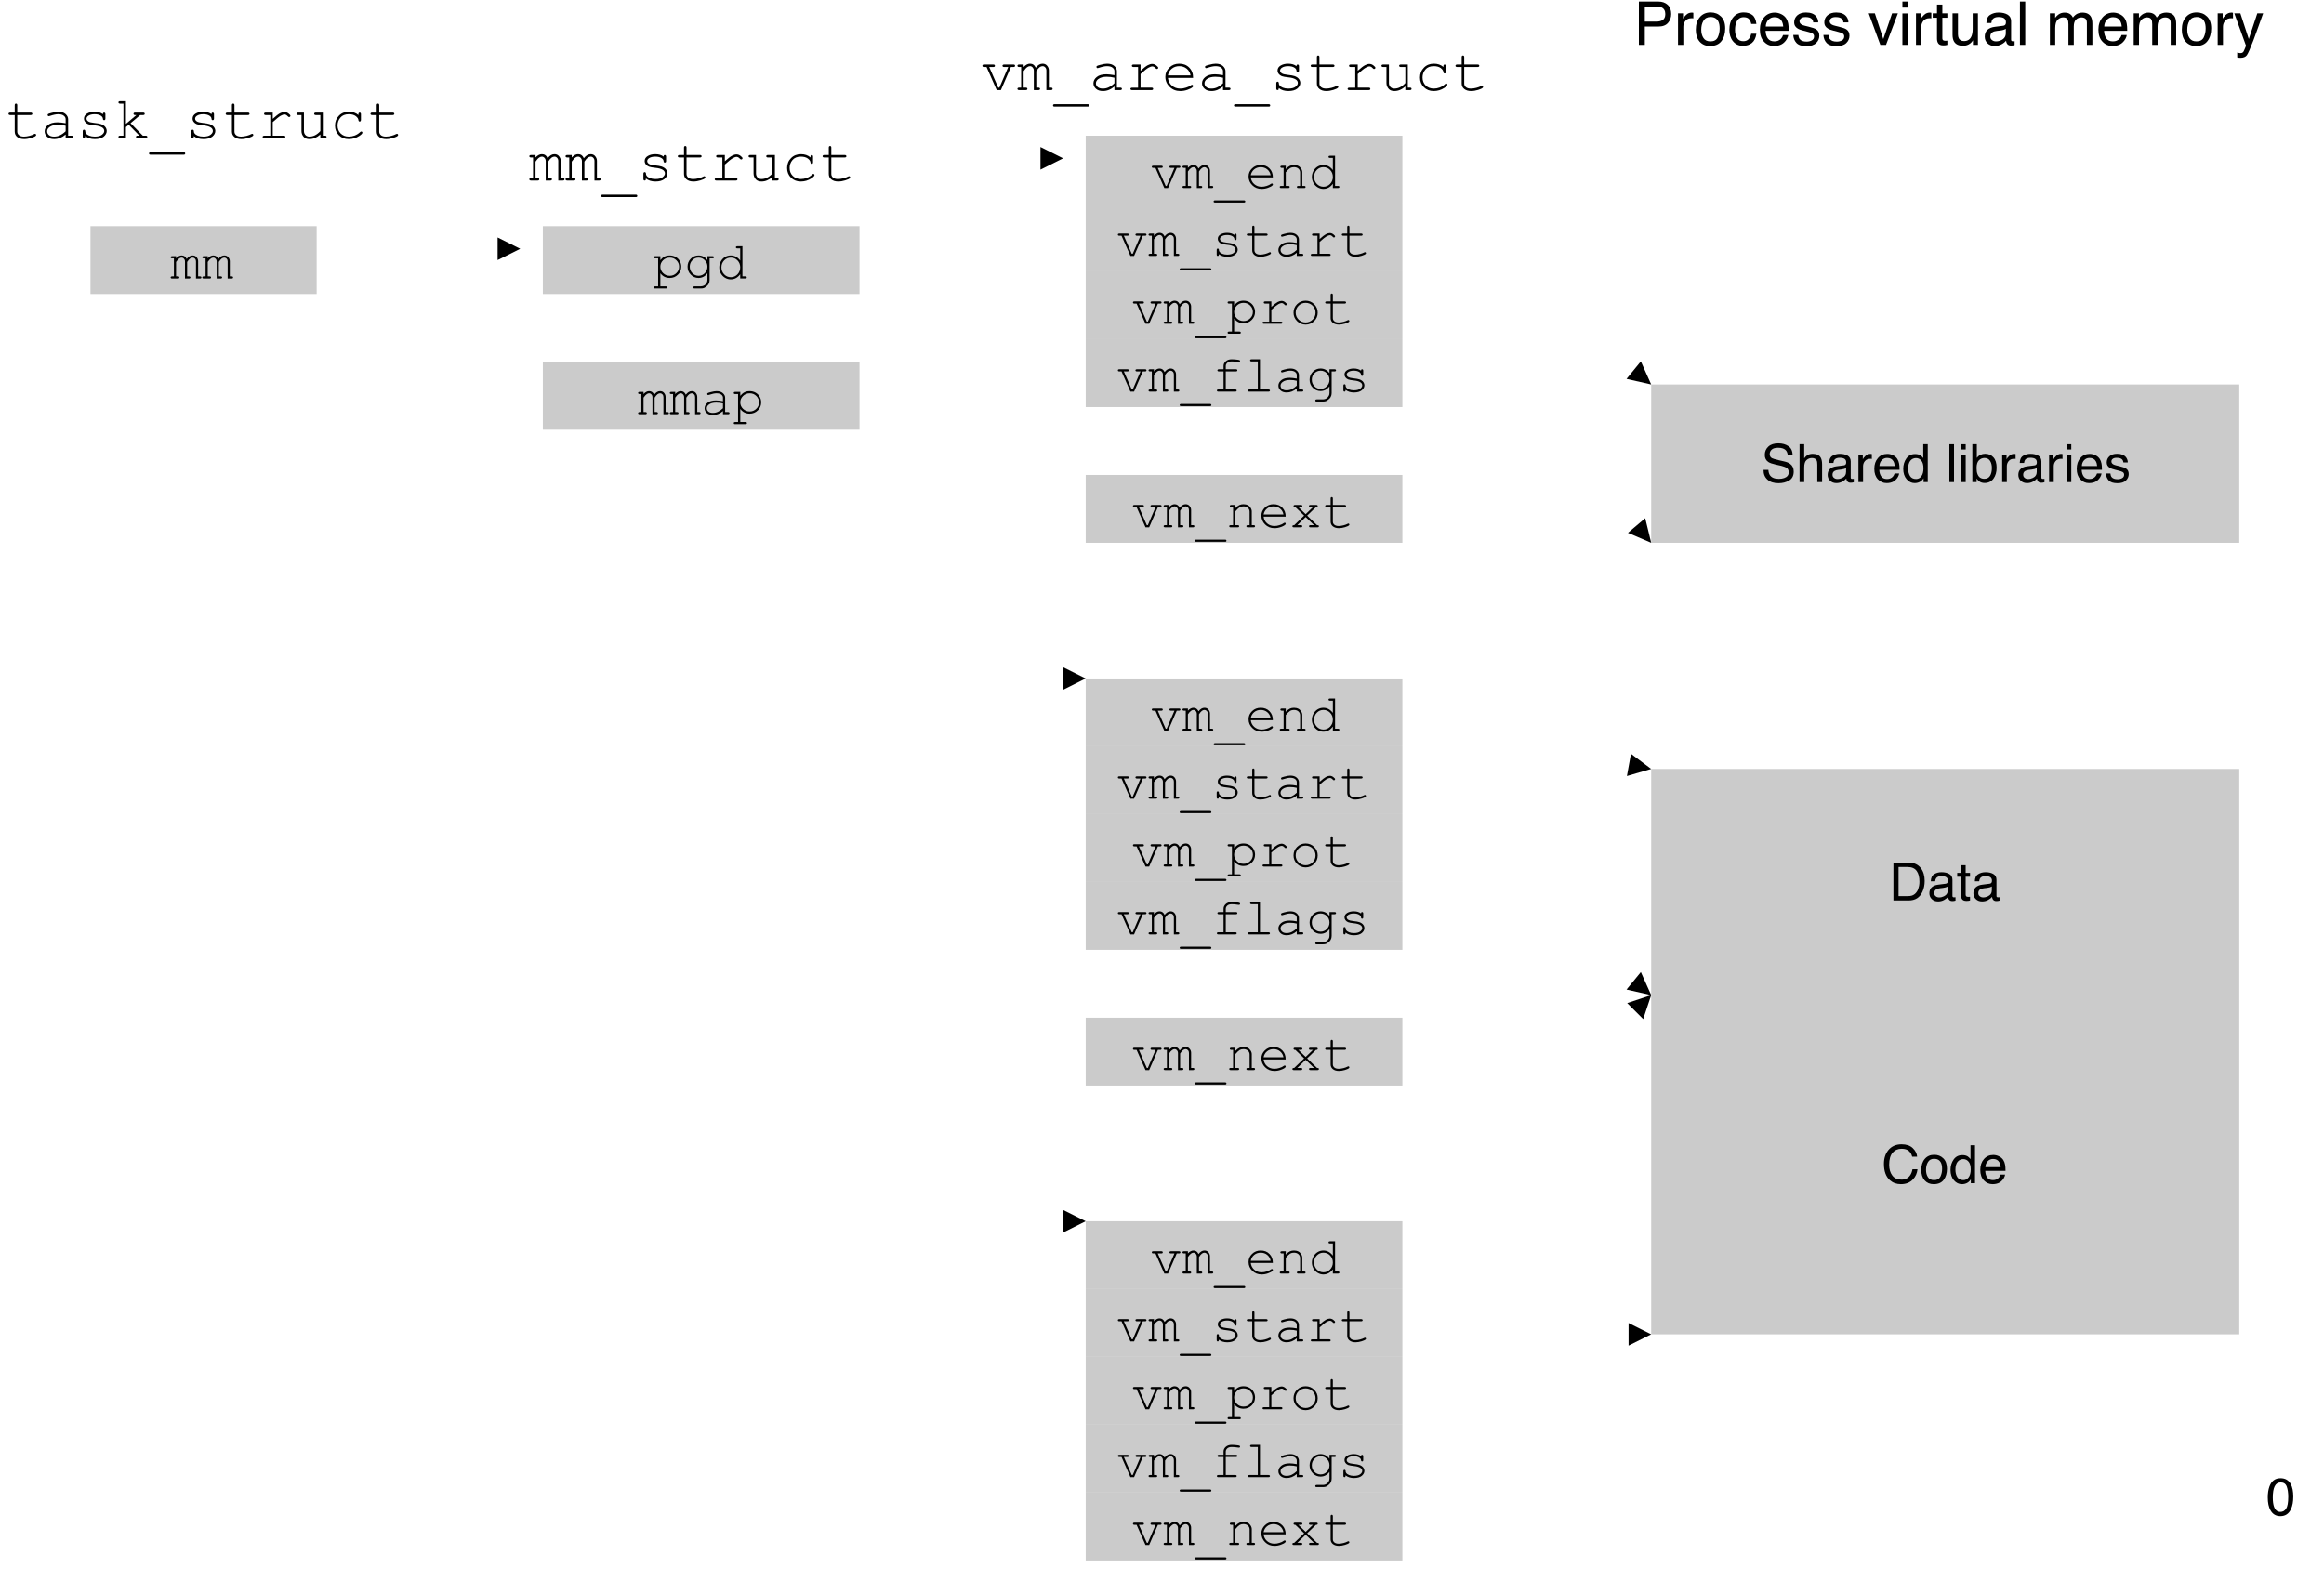 <svg xmlns="http://www.w3.org/2000/svg" xmlns:xlink="http://www.w3.org/1999/xlink" version="1.1" width="616.472pt" height="419.544pt" viewBox="0 0 616.472 419.544">
<rect x="0" y="0" width="616.472" height="419.544" fill="#808080" stroke="none"/>
<defs>
<clipPath id="clip_0">
<path transform="matrix(1,0,0,-1,0,540)" d="M0 120.456H616.472V540H0Z" fill-rule="evenodd"/>
</clipPath>
<clipPath id="clip_1">
<path transform="matrix(1,0,0,-1,0,540)" d="M0 0H720V540H0Z"/>
</clipPath>
<path id="font_2_19" d="M.336 0H.267L.098 .383H.056C.046 .383 .039 .385 .035 .389 .031 .393 .029 .398 .029 .404 .029 .41 .031 .414 .035 .418 .039 .422 .046 .424 .056 .424H.21C.22 .424 .227 .422 .231 .418 .235 .414 .237 .409 .237 .403 .237 .397 .235 .393 .231 .389 .227 .385 .22 .383 .21 .383H.142L.292 .041H.311L.458 .383H.39C.38 .383 .373 .385 .369 .389 .364 .393 .362 .398 .362 .404 .362 .41 .364 .414 .369 .418 .373 .422 .38 .424 .39 .424H.544C.554 .424 .561 .422 .565 .418 .569 .414 .571 .409 .571 .403 .571 .397 .569 .393 .565 .389 .561 .385 .554 .383 .544 .383H.502L.336 0Z"/>
<path id="font_2_11" d="M.113 .424V.383C.148 .42 .183 .438 .218 .438 .239 .438 .258 .433 .274 .422 .29 .411 .303 .394 .314 .371 .332 .394 .351 .411 .369 .422 .388 .433 .407 .438 .426 .438 .455 .438 .479 .429 .497 .41 .52 .385 .531 .358 .531 .328V.041H.566C.576 .041 .583 .039 .587 .035 .591 .032 .593 .027 .593 .021 .593 .015 .591 .01 .587 .006 .583 .002 .576 0 .566 0H.49V.325C.49 .346 .484 .363 .471 .377 .458 .391 .444 .397 .427 .397 .412 .397 .396 .392 .38 .381 .363 .369 .344 .347 .323 .314V.041H.357C.367 .041 .374 .039 .378 .035 .383 .032 .385 .027 .385 .021 .385 .015 .383 .01 .378 .006 .374 .002 .367 0 .357 0H.282V.322C.282 .344 .275 .362 .262 .376 .25 .39 .235 .397 .219 .397 .205 .397 .19 .393 .176 .383 .156 .37 .135 .347 .113 .314V.041H.148C.158 .041 .165 .039 .169 .035 .173 .032 .175 .027 .175 .021 .175 .015 .173 .01 .169 .006 .165 .002 .158 0 .148 0H.038C.028 0 .021 .002 .017 .006 .012 .01 .01 .015 .01 .021 .01 .027 .012 .032 .017 .035 .021 .039 .028 .041 .038 .041H.072V.383H.038C.028 .383 .021 .385 .017 .389 .012 .393 .01 .398 .01 .404 .01 .41 .012 .414 .017 .418 .021 .422 .028 .424 .038 .424H.113Z"/>
<path id="font_2_2" d="M.573-.274H.027C.018-.274 .011-.273 .006-.269 .002-.265 0-.26 0-.254 0-.248 .002-.243 .006-.239 .011-.235 .018-.233 .027-.233H.573C.583-.233 .59-.235 .594-.239 .598-.243 .6-.248 .6-.254 .6-.26 .598-.265 .594-.269 .59-.273 .583-.274 .573-.274Z"/>
<path id="font_2_12" d="M.167 .424V.362C.196 .391 .222 .411 .245 .422 .268 .433 .294 .438 .323 .438 .354 .438 .383 .432 .409 .418 .427 .409 .443 .392 .458 .37 .473 .347 .48 .324 .48 .3V.041H.515C.525 .041 .532 .039 .536 .035 .54 .032 .542 .027 .542 .021 .542 .015 .54 .01 .536 .006 .532 .002 .525 0 .515 0H.405C.395 0 .388 .002 .384 .006 .38 .01 .377 .015 .377 .021 .377 .027 .38 .032 .384 .035 .388 .039 .395 .041 .405 .041H.439V.294C.439 .323 .429 .347 .408 .367 .387 .387 .358 .397 .323 .397 .296 .397 .272 .392 .252 .381 .233 .37 .204 .343 .167 .3V.041H.214C.224 .041 .231 .039 .235 .035 .239 .032 .241 .027 .241 .021 .241 .015 .239 .01 .235 .006 .231 .002 .224 0 .214 0H.08C.07 0 .063 .002 .059 .006 .055 .01 .053 .015 .053 .021 .053 .027 .055 .032 .059 .035 .063 .039 .07 .041 .08 .041H.126V.383H.092C.082 .383 .075 .385 .071 .389 .067 .393 .064 .398 .064 .404 .064 .41 .067 .414 .071 .418 .075 .422 .082 .424 .092 .424H.167Z"/>
<path id="font_2_6" d="M.522 .202H.104C.111 .149 .133 .106 .171 .074 .208 .042 .254 .025 .309 .025 .34 .025 .372 .03 .405 .041 .439 .051 .466 .064 .487 .081 .493 .085 .499 .088 .503 .088 .509 .088 .513 .086 .517 .082 .521 .078 .523 .073 .523 .067 .523 .062 .52 .056 .515 .051 .5 .035 .472 .02 .432 .006 .392-.009 .351-.016 .309-.016 .239-.016 .18 .007 .133 .054 .086 .1 .062 .155 .062 .221 .062 .281 .085 .332 .129 .374 .173 .417 .227 .438 .292 .438 .36 .438 .415 .417 .458 .373 .501 .329 .523 .272 .522 .202M.48 .243C.472 .289 .451 .326 .416 .355 .382 .383 .34 .397 .292 .397 .245 .397 .203 .383 .169 .355 .134 .327 .113 .289 .104 .243H.48Z"/>
<path id="font_2_20" d="M.329 .222 .516 .041C.528 .041 .536 .04 .54 .039 .543 .038 .546 .036 .548 .032 .551 .029 .552 .025 .552 .021 .552 .015 .55 .01 .545 .006 .541 .002 .534 0 .524 0H.392C.382 0 .375 .002 .371 .006 .366 .01 .364 .015 .364 .021 .364 .027 .366 .032 .371 .035 .375 .039 .382 .041 .392 .041H.46L.301 .195 .142 .041H.21C.22 .041 .227 .039 .231 .035 .235 .032 .237 .027 .237 .021 .237 .015 .235 .01 .231 .006 .227 .002 .22 0 .21 0H.077C.067 0 .06 .002 .056 .006 .051 .01 .049 .015 .049 .021 .049 .025 .051 .029 .053 .032 .055 .036 .058 .038 .061 .039 .064 .04 .072 .041 .084 .041L.272 .222 .105 .383C.094 .383 .086 .383 .083 .385 .08 .386 .077 .388 .075 .392 .073 .396 .071 .399 .071 .404 .071 .409 .073 .414 .078 .418 .082 .422 .089 .424 .099 .424H.211C.221 .424 .228 .422 .232 .418 .236 .414 .238 .409 .238 .403 .238 .397 .236 .392 .232 .389 .228 .385 .221 .383 .211 .383H.162L.301 .249 .439 .383H.391C.381 .383 .374 .385 .369 .389 .365 .392 .363 .397 .363 .404 .363 .409 .365 .414 .369 .418 .373 .422 .381 .424 .391 .424H.502C.512 .424 .519 .422 .523 .418 .528 .414 .53 .409 .53 .403 .53 .399 .529 .396 .526 .392 .524 .388 .521 .386 .518 .385 .515 .383 .507 .383 .496 .383L.329 .222Z"/>
<path id="font_2_17" d="M.216 .424H.438C.448 .424 .455 .422 .459 .418 .464 .414 .466 .409 .466 .403 .466 .397 .464 .393 .459 .389 .455 .385 .448 .383 .438 .383H.216V.109C.216 .085 .225 .065 .244 .049 .263 .033 .291 .025 .328 .025 .356 .025 .386 .03 .418 .038 .45 .046 .475 .056 .493 .066 .5 .07 .505 .072 .509 .072 .514 .072 .519 .07 .523 .066 .527 .062 .529 .057 .529 .052 .529 .047 .527 .042 .522 .038 .512 .027 .487 .016 .447 .003 .406-.009 .368-.016 .331-.016 .283-.016 .245-.004 .217 .018 .188 .041 .174 .071 .174 .109V.383H.099C.089 .383 .082 .385 .078 .389 .073 .392 .071 .397 .071 .404 .071 .409 .073 .414 .078 .418 .082 .422 .089 .424 .099 .424H.174V.546C.174 .556 .176 .563 .18 .567 .184 .571 .189 .573 .195 .573 .201 .573 .206 .571 .21 .567 .214 .563 .216 .556 .216 .546V.424Z"/>
<path id="font_2_1" d="M0 0Z"/>
<path id="font_2_3" d="M.418 0V.06C.358 .009 .295-.016 .227-.016 .178-.016 .139-.003 .112 .022 .084 .047 .07 .077 .07 .113 .07 .153 .089 .188 .125 .217 .161 .247 .215 .262 .285 .262 .304 .262 .324 .26 .346 .258 .368 .256 .392 .252 .418 .247V.313C.418 .336 .408 .356 .387 .372 .366 .389 .335 .397 .293 .397 .261 .397 .216 .388 .159 .369 .148 .366 .142 .364 .139 .364 .133 .364 .129 .366 .125 .37 .122 .374 .12 .379 .12 .385 .12 .39 .121 .395 .125 .398 .129 .403 .147 .41 .18 .418 .23 .432 .269 .438 .295 .438 .347 .438 .387 .426 .416 .4 .445 .374 .459 .345 .459 .313V.041H.514C.524 .041 .531 .039 .536 .035 .54 .032 .542 .027 .542 .021 .542 .015 .54 .01 .536 .006 .531 .002 .524 0 .514 0H.418M.418 .205C.399 .21 .378 .214 .357 .217 .335 .219 .313 .221 .289 .221 .229 .221 .183 .208 .149 .182 .124 .163 .111 .14 .111 .113 .111 .089 .121 .068 .14 .051 .16 .034 .188 .025 .225 .025 .261 .025 .294 .032 .324 .047 .354 .061 .386 .083 .418 .114V.205Z"/>
<path id="font_2_16" d="M.436 .397C.436 .407 .438 .413 .441 .418 .445 .422 .45 .424 .456 .424 .462 .424 .467 .422 .471 .417 .475 .413 .477 .406 .477 .396V.325C.477 .315 .475 .308 .471 .304 .467 .3 .462 .298 .456 .298 .451 .298 .446 .3 .442 .303 .438 .307 .436 .313 .436 .321 .434 .341 .424 .357 .405 .37 .379 .388 .343 .397 .299 .397 .253 .397 .218 .388 .192 .37 .173 .356 .164 .34 .164 .323 .164 .303 .175 .287 .198 .274 .213 .265 .243 .258 .287 .253 .344 .247 .383 .24 .405 .232 .437 .22 .46 .205 .476 .184 .491 .164 .499 .142 .499 .119 .499 .084 .482 .053 .449 .025 .415-.002 .366-.016 .301-.016 .236-.016 .183 .001 .142 .034 .142 .022 .141 .015 .14 .012 .139 .009 .136 .006 .133 .003 .13 .001 .126 0 .122 0 .116 0 .111 .002 .107 .006 .103 .011 .101 .018 .101 .027V.112C.101 .122 .103 .129 .107 .133 .11 .138 .115 .14 .122 .14 .127 .14 .132 .138 .136 .134 .141 .129 .143 .124 .143 .117 .143 .102 .146 .09 .154 .08 .165 .064 .183 .051 .208 .041 .233 .031 .264 .025 .3 .025 .353 .025 .393 .035 .419 .055 .445 .075 .458 .096 .458 .119 .458 .144 .445 .165 .418 .18 .392 .195 .353 .206 .302 .211 .251 .216 .215 .223 .192 .231 .17 .24 .153 .253 .141 .269 .128 .286 .122 .304 .122 .324 .122 .359 .139 .387 .174 .408 .208 .428 .25 .438 .297 .438 .354 .438 .4 .425 .436 .397Z"/>
<path id="font_2_9" d="M.217 .183V0H.121C.111 0 .104 .002 .1 .006 .095 .01 .093 .015 .093 .021 .093 .027 .095 .032 .1 .035 .104 .039 .111 .041 .121 .041H.176V.572H.121C.111 .572 .104 .574 .1 .578 .095 .582 .093 .587 .093 .593 .093 .599 .095 .604 .1 .608 .104 .611 .111 .613 .121 .613H.217V.236L.391 .383H.37C.36 .383 .353 .385 .349 .389 .345 .393 .343 .397 .343 .403 .343 .409 .345 .414 .349 .418 .353 .422 .36 .424 .37 .424H.501C.512 .424 .519 .422 .523 .418 .527 .414 .529 .409 .529 .403 .529 .397 .527 .393 .523 .389 .519 .385 .512 .383 .501 .383H.454L.294 .248 .497 .041H.544C.554 .041 .561 .039 .565 .035 .57 .032 .572 .027 .572 .021 .572 .015 .57 .01 .565 .006 .561 .002 .554 0 .544 0H.411C.401 0 .394 .002 .39 .006 .386 .01 .384 .015 .384 .021 .384 .027 .386 .032 .39 .035 .394 .039 .401 .041 .411 .041H.44L.264 .222 .217 .183Z"/>
<path id="font_2_15" d="M.251 .424V.32C.304 .368 .344 .399 .371 .413 .397 .427 .422 .434 .444 .434 .469 .434 .491 .425 .512 .409 .533 .392 .544 .38 .544 .371 .544 .365 .542 .36 .538 .356 .534 .352 .529 .35 .522 .35 .519 .35 .516 .35 .514 .351 .512 .352 .508 .356 .501 .362 .49 .374 .48 .382 .472 .386 .463 .39 .455 .393 .447 .393 .429 .393 .407 .385 .382 .371 .357 .357 .313 .322 .251 .266V.041H.433C.443 .041 .45 .039 .454 .035 .458 .032 .46 .027 .46 .021 .46 .015 .458 .01 .454 .006 .45 .002 .443 0 .433 0H.111C.101 0 .094 .002 .09 .006 .086 .01 .083 .015 .083 .021 .083 .026 .086 .031 .09 .034 .094 .038 .101 .04 .111 .04H.21V.383H.134C.125 .383 .118 .385 .113 .389 .109 .393 .107 .398 .107 .404 .107 .41 .109 .414 .113 .418 .117 .422 .124 .424 .134 .424H.251Z"/>
<path id="font_2_18" d="M.44 0V.061C.384 .01 .324-.016 .259-.016 .219-.016 .188-.005 .167 .017 .14 .046 .127 .079 .127 .118V.383H.072C.062 .383 .055 .385 .051 .389 .047 .393 .044 .398 .044 .404 .044 .41 .047 .414 .051 .418 .055 .422 .062 .424 .072 .424H.168V.117C.168 .091 .176 .069 .193 .051 .21 .034 .231 .025 .257 .025 .324 .025 .385 .056 .44 .117V.383H.365C.355 .383 .348 .385 .344 .389 .34 .393 .337 .398 .337 .404 .337 .41 .34 .414 .344 .418 .348 .422 .355 .424 .365 .424H.481V.041H.516C.526 .041 .533 .039 .537 .035 .541 .032 .543 .027 .543 .021 .543 .015 .541 .01 .537 .006 .533 .002 .526 0 .516 0H.44Z"/>
<path id="font_2_4" d="M.471 .383V.396C.471 .406 .473 .413 .477 .418 .481 .422 .486 .424 .492 .424 .498 .424 .503 .422 .507 .417 .511 .413 .513 .406 .513 .396V.303C.512 .293 .51 .286 .507 .282 .503 .278 .498 .275 .492 .275 .486 .275 .482 .277 .478 .281 .474 .285 .472 .291 .471 .3 .469 .323 .454 .345 .426 .366 .397 .387 .359 .397 .311 .397 .25 .397 .203 .378 .172 .34 .14 .302 .125 .258 .125 .209 .125 .156 .142 .112 .177 .077 .212 .043 .257 .025 .312 .025 .344 .025 .376 .031 .409 .043 .442 .055 .472 .074 .499 .1 .506 .107 .512 .11 .517 .11 .523 .11 .527 .108 .531 .105 .535 .101 .537 .096 .537 .091 .537 .077 .52 .059 .487 .037 .434 .002 .375-.016 .31-.016 .244-.016 .19 .005 .147 .048 .105 .09 .083 .143 .083 .208 .083 .274 .105 .329 .149 .373 .192 .417 .247 .438 .313 .438 .376 .438 .429 .42 .471 .383Z"/>
<path id="font_2_14" d="M.146 .424V.349C.17 .379 .196 .401 .224 .416 .252 .431 .285 .438 .323 .438 .364 .438 .401 .429 .435 .41 .469 .391 .496 .365 .514 .331 .533 .297 .542 .262 .542 .225 .542 .166 .521 .115 .479 .074 .437 .032 .385 .011 .324 .011 .25 .011 .191 .04 .146 .1V-.147H.245C.255-.147 .262-.149 .266-.153 .27-.157 .272-.162 .272-.168 .272-.174 .27-.179 .266-.183 .262-.187 .255-.188 .245-.188H.049C.04-.188 .033-.187 .028-.183 .024-.179 .022-.174 .022-.168 .022-.162 .024-.157 .028-.153 .033-.149 .04-.147 .049-.147H.104V.383H.049C.04 .383 .033 .385 .028 .389 .024 .393 .022 .398 .022 .404 .022 .41 .024 .414 .028 .418 .033 .422 .04 .424 .049 .424H.146M.501 .225C.501 .272 .484 .313 .449 .347 .415 .381 .373 .397 .324 .397 .274 .397 .232 .38 .197 .346 .163 .312 .146 .272 .146 .225 .146 .177 .163 .137 .197 .103 .232 .069 .274 .052 .324 .052 .373 .052 .415 .069 .449 .103 .484 .136 .501 .177 .501 .225Z"/>
<path id="font_2_8" d="M.438 .349V.424H.534C.544 .424 .551 .422 .555 .418 .559 .414 .562 .409 .562 .403 .562 .397 .559 .393 .555 .389 .551 .385 .544 .383 .534 .383H.479V-.028C.479-.055 .473-.08 .461-.101 .454-.116 .441-.131 .422-.146 .404-.161 .388-.172 .373-.179 .358-.185 .338-.188 .312-.188H.196C.187-.188 .18-.187 .175-.183 .171-.179 .169-.174 .169-.168 .169-.162 .171-.157 .175-.153 .18-.149 .187-.147 .196-.147H.314C.338-.147 .36-.141 .379-.129 .399-.117 .415-.098 .427-.075 .434-.061 .438-.044 .438-.022V.101C.394 .041 .337 .011 .268 .011 .212 .011 .163 .032 .122 .074 .081 .115 .061 .166 .061 .225 .061 .284 .081 .334 .122 .376 .163 .418 .212 .438 .268 .438 .337 .438 .394 .409 .438 .349M.438 .225C.438 .273 .421 .314 .388 .347 .355 .381 .316 .397 .27 .397 .224 .397 .185 .381 .152 .347 .119 .314 .103 .273 .103 .225 .103 .176 .119 .136 .152 .102 .185 .069 .224 .052 .27 .052 .316 .052 .355 .069 .388 .102 .421 .136 .438 .176 .438 .225Z"/>
<path id="font_2_5" d="M.501 .613V.041H.556C.566 .041 .573 .039 .577 .035 .581 .032 .583 .027 .583 .021 .583 .015 .581 .01 .577 .007 .573 .003 .566 .001 .556 .001H.459V.082C.412 .017 .352-.016 .278-.016 .241-.016 .206-.006 .172 .014 .138 .034 .111 .062 .091 .098 .071 .135 .062 .172 .062 .211 .062 .25 .071 .288 .091 .324 .111 .361 .138 .389 .172 .409 .206 .429 .241 .438 .279 .438 .35 .438 .411 .406 .459 .341V.572H.405C.395 .572 .388 .574 .383 .578 .379 .582 .377 .587 .377 .593 .377 .599 .379 .604 .383 .607 .388 .611 .395 .613 .405 .613H.501M.459 .211C.459 .264 .442 .308 .407 .344 .372 .38 .33 .397 .281 .397 .232 .397 .19 .38 .155 .344 .12 .308 .103 .264 .103 .211 .103 .16 .12 .116 .155 .079 .19 .043 .232 .025 .281 .025 .33 .025 .372 .043 .407 .079 .442 .116 .459 .16 .459 .211Z"/>
<path id="font_2_13" d="M.529 .211C.529 .149 .507 .095 .462 .051 .417 .007 .363-.016 .3-.016 .236-.016 .182 .007 .138 .051 .093 .096 .071 .149 .071 .211 .071 .274 .093 .327 .138 .372 .182 .416 .236 .438 .3 .438 .363 .438 .417 .416 .462 .372 .507 .328 .529 .274 .529 .211M.488 .211C.488 .263 .469 .307 .433 .343 .396 .379 .352 .397 .3 .397 .248 .397 .203 .379 .167 .343 .13 .306 .112 .263 .112 .211 .112 .161 .13 .117 .167 .08 .203 .044 .248 .025 .3 .025 .352 .025 .396 .044 .433 .08 .469 .116 .488 .16 .488 .211Z"/>
<path id="font_3_3" d="M.378 .737C.469 .737 .54 .713 .59 .665 .64 .617 .668 .563 .673 .502H.579C.568 .548 .546 .585 .514 .612 .482 .639 .437 .652 .379 .652 .309 .652 .252 .628 .208 .578 .165 .528 .143 .452 .143 .35 .143 .266 .163 .198 .202 .146 .241 .093 .3 .067 .377 .067 .449 .067 .504 .095 .541 .15 .561 .179 .576 .217 .585 .264H.68C.672 .188 .644 .125 .596 .074 .539 .012 .462-.019 .366-.019 .282-.019 .212 .007 .156 .057 .081 .124 .044 .227 .044 .366 .044 .472 .072 .559 .128 .627 .188 .7 .272 .737 .378 .737M.359 .737V.737Z"/>
<path id="font_3_16" d="M.272 .058C.33 .058 .37 .08 .392 .124 .413 .168 .424 .217 .424 .271 .424 .32 .417 .359 .401 .39 .376 .438 .333 .462 .273 .462 .219 .462 .18 .441 .156 .4 .131 .36 .119 .31 .119 .252 .119 .197 .131 .15 .156 .113 .18 .076 .219 .058 .272 .058M.275 .538C.343 .538 .4 .516 .446 .471 .493 .426 .516 .36 .516 .273 .516 .188 .496 .119 .455 .064 .414 .009 .35-.019 .264-.019 .192-.019 .135 .006 .092 .054 .05 .103 .029 .168 .029 .25 .029 .338 .051 .408 .096 .46 .14 .512 .2 .538 .275 .538M.272 .536V.536Z"/>
<path id="font_3_10" d="M.12 .255C.12 .199 .132 .152 .156 .114 .18 .077 .218 .058 .27 .058 .311 .058 .344 .075 .37 .11 .397 .145 .41 .196 .41 .261 .41 .327 .396 .377 .369 .408 .342 .44 .309 .456 .269 .456 .225 .456 .189 .439 .161 .405 .134 .371 .12 .321 .12 .255M.252 .532C.292 .532 .326 .524 .353 .507 .369 .497 .386 .48 .406 .456V.719H.491V0H.412V.072C.391 .04 .367 .017 .339 .003 .311-.011 .279-.019 .243-.019 .184-.019 .134 .006 .091 .055 .049 .104 .027 .169 .027 .25 .027 .327 .047 .393 .086 .448 .125 .504 .18 .532 .252 .532Z"/>
<path id="font_3_11" d="M.282 .535C.319 .535 .355 .526 .39 .509 .425 .492 .451 .469 .47 .441 .487 .415 .499 .384 .505 .349 .51 .325 .513 .286 .513 .233H.129C.131 .18 .144 .138 .167 .106 .19 .074 .227 .058 .276 .058 .322 .058 .358 .073 .386 .103 .401 .12 .412 .14 .419 .163H.505C.503 .144 .496 .123 .483 .099 .47 .076 .455 .057 .439 .042 .413 .016 .38-.002 .34-.011 .319-.016 .295-.019 .269-.019 .203-.019 .148 .005 .103 .053 .058 .1 .035 .166 .035 .252 .035 .336 .058 .404 .104 .456 .149 .509 .209 .535 .282 .535M.422 .304C.419 .342 .41 .372 .397 .395 .373 .438 .333 .459 .277 .459 .236 .459 .203 .444 .175 .415 .148 .386 .133 .349 .132 .304H.422M.274 .536V.536Z"/>
<path id="font_4_1" d="M0 0Z"/>
<path id="font_3_4" d="M.352 .083C.384 .083 .411 .086 .433 .093 .47 .106 .501 .13 .525 .167 .545 .195 .558 .233 .567 .278 .572 .305 .574 .33 .574 .353 .574 .442 .557 .511 .521 .56 .486 .609 .429 .634 .351 .634H.178V.083H.352M.081 .718H.371C.47 .718 .546 .683 .601 .613 .649 .55 .673 .469 .673 .37 .673 .294 .659 .225 .63 .163 .58 .054 .493 0 .37 0H.081V.718Z"/>
<path id="font_3_7" d="M.132 .139C.132 .114 .141 .094 .16 .08 .178 .065 .2 .058 .226 .058 .257 .058 .286 .065 .315 .079 .364 .102 .389 .141 .389 .195V.266C.378 .259 .364 .253 .347 .248 .33 .243 .314 .24 .297 .238L.244 .232C.212 .228 .188 .222 .172 .212 .145 .197 .132 .173 .132 .139M.345 .317C.365 .319 .378 .328 .385 .342 .389 .35 .391 .361 .391 .376 .391 .406 .38 .428 .359 .442 .338 .455 .307 .462 .268 .462 .222 .462 .189 .449 .17 .425 .159 .411 .152 .39 .149 .363H.067C.069 .428 .089 .473 .13 .498 .17 .523 .216 .536 .27 .536 .331 .536 .381 .524 .419 .501 .458 .478 .477 .441 .477 .392V.09C.477 .081 .478 .073 .482 .068 .486 .062 .494 .06 .506 .06 .51 .06 .514 .06 .519 .06 .524 .061 .529 .062 .535 .062V-.003C.521-.007 .511-.009 .503-.01 .496-.011 .486-.012 .474-.012 .444-.012 .422-.001 .408 .021 .401 .032 .396 .048 .393 .069 .375 .046 .349 .025 .316 .008 .282-.01 .245-.019 .205-.019 .157-.019 .117-.004 .086 .026 .055 .055 .04 .092 .04 .137 .04 .185 .055 .223 .085 .25 .116 .277 .155 .293 .205 .299L.345 .317M.272 .536V.536Z"/>
<path id="font_3_19" d="M.082 .668H.171V.523H.254V.45H.171V.11C.171 .092 .177 .08 .189 .074 .196 .07 .208 .068 .224 .068 .228 .068 .232 .068 .237 .069 .242 .069 .248 .069 .254 .07V0C.244-.003 .234-.005 .223-.007 .212-.008 .2-.009 .188-.009 .146-.009 .119 .002 .104 .023 .089 .044 .082 .071 .082 .104V.45H.011V.523H.082V.668Z"/>
<path id="font_3_6" d="M.14 .231C.142 .191 .152 .158 .168 .132 .201 .084 .257 .061 .339 .061 .375 .061 .409 .066 .438 .076 .496 .096 .525 .132 .525 .185 .525 .224 .513 .251 .489 .268 .464 .284 .425 .299 .373 .311L.275 .333C.212 .347 .167 .363 .141 .38 .095 .41 .072 .455 .072 .515 .072 .579 .095 .632 .139 .673 .184 .715 .247 .735 .329 .735 .404 .735 .468 .717 .52 .681 .573 .645 .599 .587 .599 .507H.508C.503 .545 .493 .575 .477 .595 .447 .633 .397 .651 .326 .651 .268 .651 .227 .639 .202 .615 .177 .591 .165 .563 .165 .531 .165 .496 .179 .47 .208 .454 .228 .444 .271 .43 .339 .415L.439 .392C.488 .381 .525 .366 .552 .346 .597 .313 .62 .264 .62 .2 .62 .121 .591 .064 .533 .03 .476-.004 .409-.021 .332-.021 .243-.021 .173 .001 .123 .047 .072 .092 .047 .154 .048 .231H.14M.336 .737V.737Z"/>
<path id="font_3_12" d="M.064 .719H.152V.452C.173 .479 .192 .497 .208 .508 .237 .527 .272 .536 .314 .536 .39 .536 .442 .51 .469 .456 .483 .427 .491 .387 .491 .336V0H.4V.33C.4 .368 .396 .396 .386 .414 .37 .443 .34 .457 .296 .457 .259 .457 .226 .444 .197 .419 .167 .394 .152 .347 .152 .277V0H.064V.719Z"/>
<path id="font_3_17" d="M.067 .523H.15V.433C.157 .45 .174 .472 .201 .497 .227 .522 .258 .535 .293 .535 .295 .535 .297 .535 .301 .535 .305 .534 .312 .533 .321 .532V.439C.316 .441 .311 .441 .307 .442 .302 .442 .298 .442 .292 .442 .248 .442 .214 .428 .19 .399 .167 .371 .155 .338 .155 .301V0H.067V.523Z"/>
<path id="font_3_1" d="M0 0Z"/>
<path id="font_3_14" d="M.067 .718H.155V0H.067V.718Z"/>
<path id="font_3_13" d="M.064 .521H.154V0H.064V.521M.064 .718H.154V.618H.064V.718Z"/>
<path id="font_3_8" d="M.058 .719H.143V.459C.162 .485 .185 .504 .212 .517 .239 .53 .268 .537 .299 .537 .364 .537 .417 .515 .457 .47 .498 .425 .518 .359 .518 .272 .518 .189 .498 .12 .458 .065 .418 .011 .362-.017 .292-.017 .252-.017 .218-.007 .191 .012 .175 .024 .157 .042 .139 .067V0H.058V.719M.286 .062C.334 .062 .369 .08 .393 .118 .416 .156 .428 .206 .428 .267 .428 .322 .416 .368 .393 .404 .369 .44 .334 .458 .289 .458 .249 .458 .213 .443 .183 .414 .153 .384 .138 .335 .138 .267 .138 .218 .144 .178 .157 .148 .18 .09 .223 .062 .286 .062Z"/>
<path id="font_3_18" d="M.117 .164C.119 .135 .127 .112 .139 .096 .161 .068 .199 .054 .254 .054 .286 .054 .315 .061 .34 .075 .365 .089 .377 .111 .377 .141 .377 .163 .367 .181 .347 .192 .334 .199 .309 .208 .272 .217L.202 .235C.158 .246 .125 .258 .104 .272 .066 .296 .047 .329 .047 .371 .047 .42 .065 .46 .1 .491 .136 .522 .184 .537 .244 .537 .323 .537 .38 .514 .415 .468 .436 .438 .447 .407 .446 .373H.363C.362 .393 .355 .411 .342 .427 .322 .45 .287 .461 .237 .461 .204 .461 .179 .455 .162 .442 .145 .429 .136 .413 .136 .392 .136 .369 .147 .351 .17 .337 .183 .329 .202 .322 .228 .316L.286 .302C.349 .287 .391 .272 .413 .257 .447 .235 .464 .199 .464 .151 .464 .105 .446 .064 .411 .03 .376-.004 .322-.021 .25-.021 .172-.021 .117-.003 .084 .033 .052 .068 .035 .112 .032 .164H.117M.247 .536V.536Z"/>
<path id="font_3_2" d="M.271 .7C.361 .7 .426 .663 .467 .588 .498 .531 .514 .452 .514 .351 .514 .256 .5 .178 .471 .115 .43 .026 .363-.019 .27-.019 .186-.019 .124 .018 .083 .091 .048 .152 .031 .234 .031 .336 .031 .416 .042 .484 .062 .541 .1 .647 .17 .7 .271 .7M.27 .062C.315 .062 .351 .082 .378 .122 .405 .162 .419 .237 .419 .347 .419 .427 .409 .492 .39 .543 .37 .595 .332 .62 .276 .62 .224 .62 .186 .596 .162 .547 .138 .499 .126 .427 .126 .332 .126 .261 .134 .204 .149 .161 .173 .095 .213 .062 .27 .062Z"/>
<path id="font_2_7" d="M.273 .383V.041H.453C.463 .041 .47 .039 .474 .035 .478 .032 .48 .027 .48 .021 .48 .015 .478 .01 .474 .006 .47 .002 .463 0 .453 0H.132C.123 0 .116 .002 .111 .006 .107 .01 .105 .015 .105 .021 .105 .027 .107 .032 .111 .035 .116 .039 .123 .041 .132 .041H.231V.383H.143C.133 .383 .126 .385 .122 .389 .117 .392 .115 .397 .115 .404 .115 .409 .117 .414 .122 .418 .126 .422 .133 .424 .143 .424H.231V.486C.231 .52 .245 .55 .273 .575 .301 .601 .339 .613 .385 .613 .424 .613 .465 .61 .509 .603 .525 .6 .535 .597 .539 .593 .542 .59 .544 .585 .544 .579 .544 .574 .542 .569 .538 .565 .534 .561 .529 .56 .522 .56 .52 .56 .515 .56 .509 .561 .46 .569 .419 .572 .385 .572 .349 .572 .321 .563 .302 .546 .283 .528 .273 .508 .273 .486V.424H.465C.475 .424 .482 .422 .486 .418 .49 .414 .492 .409 .492 .403 .492 .397 .49 .392 .486 .389 .482 .385 .475 .383 .465 .383H.273Z"/>
<path id="font_2_10" d="M.321 .613V.041H.482C.492 .041 .499 .039 .503 .035 .508 .032 .51 .027 .51 .021 .51 .015 .508 .01 .503 .006 .499 .002 .492 0 .482 0H.119C.109 0 .102 .002 .098 .006 .093 .01 .091 .015 .091 .021 .091 .027 .093 .032 .098 .035 .102 .039 .109 .041 .119 .041H.28V.572H.162C.152 .572 .145 .574 .14 .578 .136 .582 .134 .587 .134 .593 .134 .599 .136 .604 .14 .607 .144 .611 .152 .613 .162 .613H.321Z"/>
<path id="font_3_5" d="M.085 .718H.408C.472 .718 .523 .7 .562 .664 .602 .628 .621 .577 .621 .512 .621 .456 .604 .407 .569 .366 .534 .324 .48 .304 .408 .304H.183V0H.085V.718M.523 .511C.523 .564 .503 .6 .464 .619 .443 .629 .413 .634 .376 .634H.183V.386H.376C.42 .386 .455 .395 .482 .414 .509 .432 .523 .465 .523 .511Z"/>
<path id="font_3_9" d="M.266 .538C.325 .538 .373 .524 .41 .495 .447 .466 .469 .417 .477 .347H.391C.386 .379 .374 .406 .355 .427 .337 .448 .307 .459 .266 .459 .21 .459 .17 .432 .146 .377 .13 .342 .123 .298 .123 .246 .123 .194 .134 .15 .156 .114 .178 .078 .213 .061 .26 .061 .297 .061 .326 .072 .347 .094 .368 .116 .383 .146 .391 .185H.477C.467 .115 .442 .065 .403 .032 .364 0 .314-.016 .253-.016 .185-.016 .131 .009 .09 .059 .049 .109 .029 .172 .029 .247 .029 .339 .051 .41 .096 .461 .14 .513 .197 .538 .266 .538M.252 .536V.536Z"/>
<path id="font_3_21" d="M.107 .523 .247 .097 .393 .523H.489L.292 0H.198L.005 .523H.107Z"/>
<path id="font_3_20" d="M.152 .523V.176C.152 .149 .157 .127 .165 .11 .181 .079 .21 .063 .252 .063 .314 .063 .355 .091 .377 .146 .389 .175 .396 .215 .396 .266V.523H.483V0H.4L.401 .077C.39 .057 .376 .04 .359 .027 .325-.001 .285-.015 .237-.015 .162-.015 .111 .01 .084 .06 .07 .087 .062 .123 .062 .167V.523H.152M.273 .536V.536Z"/>
<path id="font_3_15" d="M.064 .523H.151V.449C.172 .475 .191 .494 .208 .505 .237 .525 .27 .535 .307 .535 .348 .535 .382 .525 .407 .504 .422 .493 .435 .475 .446 .453 .466 .481 .489 .501 .515 .515 .542 .528 .571 .535 .604 .535 .674 .535 .722 .51 .748 .459 .761 .432 .768 .395 .768 .348V0H.677V.364C.677 .399 .668 .422 .651 .436 .633 .449 .612 .455 .587 .455 .552 .455 .523 .444 .498 .42 .473 .397 .46 .359 .46 .305V0H.371V.342C.371 .377 .367 .403 .358 .419 .345 .444 .32 .456 .284 .456 .25 .456 .22 .443 .193 .417 .166 .392 .152 .345 .152 .278V0H.064V.523Z"/>
<path id="font_3_22" d="M.391 .523H.488C.476 .49 .448 .413 .406 .294 .374 .204 .347 .13 .326 .074 .275-.06 .239-.141 .218-.171 .197-.2 .162-.215 .111-.215 .098-.215 .089-.214 .082-.213 .076-.212 .067-.211 .058-.208V-.127C.073-.132 .084-.134 .091-.135 .098-.136 .104-.137 .109-.137 .125-.137 .137-.134 .145-.129 .152-.123 .159-.117 .164-.109 .166-.106 .172-.093 .182-.069 .192-.045 .199-.027 .204-.015L.01 .523H.11L.25 .097 .391 .523M.25 .536V.536Z"/>
</defs>
<g clip-path="url(#clip_0)">
<g clip-path="url(#clip_1)">
<path transform="matrix(1,0,0,-1,0,540)" d="M0 540H720V0H0Z" fill="#ffffff" fill-rule="evenodd"/>
<path transform="matrix(1,0,0,-1,0,540)" d="M288 270H372V252H288Z" fill="#cbcbcb" fill-rule="evenodd"/>
<path transform="matrix(0,0,0,0,288,270)" stroke-width="9525" stroke-linecap="butt" stroke-miterlimit="8" stroke-linejoin="miter" fill="none" stroke="#000000" d="M-.075 .11H1066800V228600.1H-.075Z"/>
<use data-text="v" xlink:href="#font_2_19" transform="matrix(14,0,0,-14,300.125,283.9)"/>
<use data-text="m" xlink:href="#font_2_11" transform="matrix(14,0,0,-14,308.526,283.9)"/>
<use data-text="_" xlink:href="#font_2_2" transform="matrix(14,0,0,-14,316.928,283.9)"/>
<use data-text="n" xlink:href="#font_2_12" transform="matrix(14,0,0,-14,325.329,283.9)"/>
<use data-text="e" xlink:href="#font_2_6" transform="matrix(14,0,0,-14,333.731,283.9)"/>
<use data-text="x" xlink:href="#font_2_20" transform="matrix(14,0,0,-14,342.132,283.9)"/>
<use data-text="t" xlink:href="#font_2_17" transform="matrix(14,0,0,-14,350.533,283.9)"/>
<use data-text=" " xlink:href="#font_2_1" transform="matrix(14,0,0,-14,358.935,283.9)"/>
<path transform="matrix(1,0,0,-1,0,540)" d="M288 414H372V396H288Z" fill="#cbcbcb" fill-rule="evenodd"/>
<path transform="matrix(0,0,0,0,288,126)" stroke-width="9525" stroke-linecap="butt" stroke-miterlimit="8" stroke-linejoin="miter" fill="none" stroke="#000000" d="M-.075 .079H1066800V228600.1H-.075Z"/>
<use data-text="v" xlink:href="#font_2_19" transform="matrix(14,0,0,-14,300.125,139.9)"/>
<use data-text="m" xlink:href="#font_2_11" transform="matrix(14,0,0,-14,308.526,139.9)"/>
<use data-text="_" xlink:href="#font_2_2" transform="matrix(14,0,0,-14,316.928,139.9)"/>
<use data-text="n" xlink:href="#font_2_12" transform="matrix(14,0,0,-14,325.329,139.9)"/>
<use data-text="e" xlink:href="#font_2_6" transform="matrix(14,0,0,-14,333.731,139.9)"/>
<use data-text="x" xlink:href="#font_2_20" transform="matrix(14,0,0,-14,342.132,139.9)"/>
<use data-text="t" xlink:href="#font_2_17" transform="matrix(14,0,0,-14,350.533,139.9)"/>
<use data-text=" " xlink:href="#font_2_1" transform="matrix(14,0,0,-14,358.935,139.9)"/>
<path transform="matrix(0,0,0,0,78,66)" stroke-width="9525" stroke-linecap="butt" stroke-linejoin="round" fill="none" stroke="#000000" d="M-.041-.151H736600.1"/>
<path transform="matrix(1,0,0,-1,0,540)" d="M132 477 138 474 132 471Z" fill-rule="evenodd"/>
<use data-text="t" xlink:href="#font_2_17" transform="matrix(16,0,0,-16,1.125,36.65)"/>
<use data-text="a" xlink:href="#font_2_3" transform="matrix(16,0,0,-16,10.727,36.65)"/>
<use data-text="s" xlink:href="#font_2_16" transform="matrix(16,0,0,-16,20.328,36.65)"/>
<use data-text="k" xlink:href="#font_2_9" transform="matrix(16,0,0,-16,29.93,36.65)"/>
<use data-text="_" xlink:href="#font_2_2" transform="matrix(16,0,0,-16,39.531,36.65)"/>
<use data-text="s" xlink:href="#font_2_16" transform="matrix(16,0,0,-16,49.133,36.65)"/>
<use data-text="t" xlink:href="#font_2_17" transform="matrix(16,0,0,-16,58.735,36.65)"/>
<use data-text="r" xlink:href="#font_2_15" transform="matrix(16,0,0,-16,68.336,36.65)"/>
<use data-text="u" xlink:href="#font_2_18" transform="matrix(16,0,0,-16,77.938,36.65)"/>
<use data-text="c" xlink:href="#font_2_4" transform="matrix(16,0,0,-16,87.539,36.65)"/>
<use data-text="t" xlink:href="#font_2_17" transform="matrix(16,0,0,-16,97.141,36.65)"/>
<use data-text=" " xlink:href="#font_2_1" transform="matrix(16,0,0,-16,106.743,36.65)"/>
<use data-text="m" xlink:href="#font_2_11" transform="matrix(16,0,0,-16,140.25,47.9)"/>
<use data-text="m" xlink:href="#font_2_11" transform="matrix(16,0,0,-16,149.852,47.9)"/>
<use data-text="_" xlink:href="#font_2_2" transform="matrix(16,0,0,-16,159.453,47.9)"/>
<use data-text="s" xlink:href="#font_2_16" transform="matrix(16,0,0,-16,169.055,47.9)"/>
<use data-text="t" xlink:href="#font_2_17" transform="matrix(16,0,0,-16,178.656,47.9)"/>
<use data-text="r" xlink:href="#font_2_15" transform="matrix(16,0,0,-16,188.258,47.9)"/>
<use data-text="u" xlink:href="#font_2_18" transform="matrix(16,0,0,-16,197.86,47.9)"/>
<use data-text="c" xlink:href="#font_2_4" transform="matrix(16,0,0,-16,207.461,47.9)"/>
<use data-text="t" xlink:href="#font_2_17" transform="matrix(16,0,0,-16,217.063,47.9)"/>
<use data-text=" " xlink:href="#font_2_1" transform="matrix(16,0,0,-16,226.664,47.9)"/>
<path transform="matrix(1,0,0,-1,0,540)" d="M144 478H228V354H144Z" fill="#ffffff" fill-rule="evenodd"/>
<path transform="matrix(0,0,0,0,144,62)" stroke-width="9525" stroke-linecap="butt" stroke-miterlimit="8" stroke-linejoin="miter" fill="none" stroke="#000000" d="M-.038 .342H1066800V1574800H-.038Z"/>
<path transform="matrix(1,0,0,-1,0,540)" d="M144 480H228V462H144Z" fill="#cbcbcb" fill-rule="evenodd"/>
<path transform="matrix(0,0,0,0,144,60)" stroke-width="9525" stroke-linecap="butt" stroke-miterlimit="8" stroke-linejoin="miter" fill="none" stroke="#000000" d="M-.038 .338H1066800V228600.4H-.038Z"/>
<use data-text="p" xlink:href="#font_2_14" transform="matrix(14,0,0,-14,173.125,73.9)"/>
<use data-text="g" xlink:href="#font_2_8" transform="matrix(14,0,0,-14,181.526,73.9)"/>
<use data-text="d" xlink:href="#font_2_5" transform="matrix(14,0,0,-14,189.928,73.9)"/>
<use data-text=" " xlink:href="#font_2_1" transform="matrix(14,0,0,-14,198.329,73.9)"/>
<path transform="matrix(1,0,0,-1,0,540)" d="M24 496H84V354H24Z" fill="#ffffff" fill-rule="evenodd"/>
<path transform="matrix(0,0,0,0,24,44)" stroke-width="9525" stroke-linecap="butt" stroke-miterlimit="8" stroke-linejoin="miter" fill="none" stroke="#000000" d="M-.009 .306H761999.9V1803400H-.009Z"/>
<path transform="matrix(1,0,0,-1,0,540)" d="M24 480H84V462H24Z" fill="#cbcbcb" fill-rule="evenodd"/>
<path transform="matrix(0,0,0,0,24,60)" stroke-width="9525" stroke-linecap="butt" stroke-miterlimit="8" stroke-linejoin="miter" fill="none" stroke="#000000" d="M-.009 .338H761999.9V228600.4H-.009Z"/>
<use data-text="m" xlink:href="#font_2_11" transform="matrix(14,0,0,-14,45.125,73.9)"/>
<use data-text="m" xlink:href="#font_2_11" transform="matrix(14,0,0,-14,53.526,73.9)"/>
<use data-text=" " xlink:href="#font_2_1" transform="matrix(14,0,0,-14,61.928,73.9)"/>
<path transform="matrix(1,0,0,-1,0,540)" d="M144 444H228V426H144Z" fill="#cbcbcb" fill-rule="evenodd"/>
<path transform="matrix(0,0,0,0,144,96)" stroke-width="9525" stroke-linecap="butt" stroke-miterlimit="8" stroke-linejoin="miter" fill="none" stroke="#000000" d="M-.038-.092H1066800V228599.9H-.038Z"/>
<use data-text="m" xlink:href="#font_2_11" transform="matrix(14,0,0,-14,169.125,109.9)"/>
<use data-text="m" xlink:href="#font_2_11" transform="matrix(14,0,0,-14,177.526,109.9)"/>
<use data-text="a" xlink:href="#font_2_3" transform="matrix(14,0,0,-14,185.928,109.9)"/>
<use data-text="p" xlink:href="#font_2_14" transform="matrix(14,0,0,-14,194.329,109.9)"/>
<use data-text=" " xlink:href="#font_2_1" transform="matrix(14,0,0,-14,202.731,109.9)"/>
<use data-text="v" xlink:href="#font_2_19" transform="matrix(16,0,0,-16,260.125,23.9)"/>
<use data-text="m" xlink:href="#font_2_11" transform="matrix(16,0,0,-16,269.726,23.9)"/>
<use data-text="_" xlink:href="#font_2_2" transform="matrix(16,0,0,-16,279.328,23.9)"/>
<use data-text="a" xlink:href="#font_2_3" transform="matrix(16,0,0,-16,288.93,23.9)"/>
<use data-text="r" xlink:href="#font_2_15" transform="matrix(16,0,0,-16,298.531,23.9)"/>
<use data-text="e" xlink:href="#font_2_6" transform="matrix(16,0,0,-16,308.133,23.9)"/>
<use data-text="a" xlink:href="#font_2_3" transform="matrix(16,0,0,-16,317.735,23.9)"/>
<use data-text="_" xlink:href="#font_2_2" transform="matrix(16,0,0,-16,327.336,23.9)"/>
<use data-text="s" xlink:href="#font_2_16" transform="matrix(16,0,0,-16,336.938,23.9)"/>
<use data-text="t" xlink:href="#font_2_17" transform="matrix(16,0,0,-16,346.539,23.9)"/>
<use data-text="r" xlink:href="#font_2_15" transform="matrix(16,0,0,-16,356.141,23.9)"/>
<use data-text="u" xlink:href="#font_2_18" transform="matrix(16,0,0,-16,365.743,23.9)"/>
<use data-text="c" xlink:href="#font_2_4" transform="matrix(16,0,0,-16,375.344,23.9)"/>
<use data-text="t" xlink:href="#font_2_17" transform="matrix(16,0,0,-16,384.946,23.9)"/>
<use data-text=" " xlink:href="#font_2_1" transform="matrix(16,0,0,-16,394.547,23.9)"/>
<path transform="matrix(0,0,0,0,288,38)" stroke-width="9525" stroke-linecap="butt" stroke-miterlimit="8" stroke-linejoin="miter" fill="none" stroke="#000000" d="M-.075 .295H1066800V1346200H-.075Z"/>
<path transform="matrix(1,0,0,-1,0,540)" d="M288 504H372V486H288Z" fill="#cbcbcb" fill-rule="evenodd"/>
<path transform="matrix(0,0,0,0,288,36)" stroke-width="9525" stroke-linecap="butt" stroke-miterlimit="8" stroke-linejoin="miter" fill="none" stroke="#000000" d="M-.075 .291H1066800V228600.3H-.075Z"/>
<use data-text="v" xlink:href="#font_2_19" transform="matrix(14,0,0,-14,305.125,49.9)"/>
<use data-text="m" xlink:href="#font_2_11" transform="matrix(14,0,0,-14,313.526,49.9)"/>
<use data-text="_" xlink:href="#font_2_2" transform="matrix(14,0,0,-14,321.928,49.9)"/>
<use data-text="e" xlink:href="#font_2_6" transform="matrix(14,0,0,-14,330.329,49.9)"/>
<use data-text="n" xlink:href="#font_2_12" transform="matrix(14,0,0,-14,338.731,49.9)"/>
<use data-text="d" xlink:href="#font_2_5" transform="matrix(14,0,0,-14,347.132,49.9)"/>
<use data-text=" " xlink:href="#font_2_1" transform="matrix(14,0,0,-14,355.533,49.9)"/>
<path transform="matrix(1,0,0,-1,0,540)" d="M288 468H372V450H288Z" fill="#cbcbcb" fill-rule="evenodd"/>
<path transform="matrix(0,0,0,0,288,72)" stroke-width="9525" stroke-linecap="butt" stroke-miterlimit="8" stroke-linejoin="miter" fill="none" stroke="#000000" d="M-.075-.139H1066800V228599.9H-.075Z"/>
<use data-text="v" xlink:href="#font_2_19" transform="matrix(14,0,0,-14,300.125,85.9)"/>
<use data-text="m" xlink:href="#font_2_11" transform="matrix(14,0,0,-14,308.526,85.9)"/>
<use data-text="_" xlink:href="#font_2_2" transform="matrix(14,0,0,-14,316.928,85.9)"/>
<use data-text="p" xlink:href="#font_2_14" transform="matrix(14,0,0,-14,325.329,85.9)"/>
<use data-text="r" xlink:href="#font_2_15" transform="matrix(14,0,0,-14,333.731,85.9)"/>
<use data-text="o" xlink:href="#font_2_13" transform="matrix(14,0,0,-14,342.132,85.9)"/>
<use data-text="t" xlink:href="#font_2_17" transform="matrix(14,0,0,-14,350.533,85.9)"/>
<use data-text=" " xlink:href="#font_2_1" transform="matrix(14,0,0,-14,358.935,85.9)"/>
<path transform="matrix(1,0,0,-1,0,540)" d="M288 486H372V468H288Z" fill="#cbcbcb" fill-rule="evenodd"/>
<path transform="matrix(0,0,0,0,288,54)" stroke-width="9525" stroke-linecap="butt" stroke-miterlimit="8" stroke-linejoin="miter" fill="none" stroke="#000000" d="M-.075 .326H1066800V228600.4H-.075Z"/>
<use data-text="v" xlink:href="#font_2_19" transform="matrix(14,0,0,-14,296.125,67.9)"/>
<use data-text="m" xlink:href="#font_2_11" transform="matrix(14,0,0,-14,304.526,67.9)"/>
<use data-text="_" xlink:href="#font_2_2" transform="matrix(14,0,0,-14,312.928,67.9)"/>
<use data-text="s" xlink:href="#font_2_16" transform="matrix(14,0,0,-14,321.329,67.9)"/>
<use data-text="t" xlink:href="#font_2_17" transform="matrix(14,0,0,-14,329.731,67.9)"/>
<use data-text="a" xlink:href="#font_2_3" transform="matrix(14,0,0,-14,338.132,67.9)"/>
<use data-text="r" xlink:href="#font_2_15" transform="matrix(14,0,0,-14,346.533,67.9)"/>
<use data-text="t" xlink:href="#font_2_17" transform="matrix(14,0,0,-14,354.935,67.9)"/>
<use data-text=" " xlink:href="#font_2_1" transform="matrix(14,0,0,-14,363.336,67.9)"/>
<path transform="matrix(0,0,0,0,228,102)" stroke-width="9525" stroke-linecap="butt" stroke-linejoin="round" fill="none" stroke="#000000" d="M.058 .032 381000.1 1.195"/>
<path transform="matrix(0,0,0,-0,258,102)" stroke-width="9525" stroke-linecap="butt" stroke-linejoin="round" fill="none" stroke="#000000" d="M-.134-.032 1.029 762000.1"/>
<path transform="matrix(0,0,0,0,258,42)" stroke-width="9525" stroke-linecap="butt" stroke-linejoin="round" fill="none" stroke="#000000" d="M-.134 .302H279399.9"/>
<path transform="matrix(1,0,0,-1,0,540)" d="M276 501 282 498 276 495Z" fill-rule="evenodd"/>
<path transform="matrix(0,0,0,0,288,182)" stroke-width="9525" stroke-linecap="butt" stroke-miterlimit="8" stroke-linejoin="miter" fill="none" stroke="#000000" d="M-.075 .188H1066800V1346200H-.075Z"/>
<path transform="matrix(1,0,0,-1,0,540)" d="M288 360H372V342H288Z" fill="#cbcbcb" fill-rule="evenodd"/>
<path transform="matrix(0,0,0,0,288,180)" stroke-width="9525" stroke-linecap="butt" stroke-miterlimit="8" stroke-linejoin="miter" fill="none" stroke="#000000" d="M-.075 .184H1066800V228600.2H-.075Z"/>
<use data-text="v" xlink:href="#font_2_19" transform="matrix(14,0,0,-14,305.125,193.9)"/>
<use data-text="m" xlink:href="#font_2_11" transform="matrix(14,0,0,-14,313.526,193.9)"/>
<use data-text="_" xlink:href="#font_2_2" transform="matrix(14,0,0,-14,321.928,193.9)"/>
<use data-text="e" xlink:href="#font_2_6" transform="matrix(14,0,0,-14,330.329,193.9)"/>
<use data-text="n" xlink:href="#font_2_12" transform="matrix(14,0,0,-14,338.731,193.9)"/>
<use data-text="d" xlink:href="#font_2_5" transform="matrix(14,0,0,-14,347.132,193.9)"/>
<use data-text=" " xlink:href="#font_2_1" transform="matrix(14,0,0,-14,355.533,193.9)"/>
<path transform="matrix(1,0,0,-1,0,540)" d="M288 324H372V306H288Z" fill="#cbcbcb" fill-rule="evenodd"/>
<path transform="matrix(0,0,0,0,288,216)" stroke-width="9525" stroke-linecap="butt" stroke-miterlimit="8" stroke-linejoin="miter" fill="none" stroke="#000000" d="M-.075 .005H1066800V228600H-.075Z"/>
<use data-text="v" xlink:href="#font_2_19" transform="matrix(14,0,0,-14,300.125,229.9)"/>
<use data-text="m" xlink:href="#font_2_11" transform="matrix(14,0,0,-14,308.526,229.9)"/>
<use data-text="_" xlink:href="#font_2_2" transform="matrix(14,0,0,-14,316.928,229.9)"/>
<use data-text="p" xlink:href="#font_2_14" transform="matrix(14,0,0,-14,325.329,229.9)"/>
<use data-text="r" xlink:href="#font_2_15" transform="matrix(14,0,0,-14,333.731,229.9)"/>
<use data-text="o" xlink:href="#font_2_13" transform="matrix(14,0,0,-14,342.132,229.9)"/>
<use data-text="t" xlink:href="#font_2_17" transform="matrix(14,0,0,-14,350.533,229.9)"/>
<use data-text=" " xlink:href="#font_2_1" transform="matrix(14,0,0,-14,358.935,229.9)"/>
<path transform="matrix(1,0,0,-1,0,540)" d="M288 342H372V324H288Z" fill="#cbcbcb" fill-rule="evenodd"/>
<path transform="matrix(0,0,0,0,288,198)" stroke-width="9525" stroke-linecap="butt" stroke-miterlimit="8" stroke-linejoin="miter" fill="none" stroke="#000000" d="M-.075 .22H1066800V228600.2H-.075Z"/>
<use data-text="v" xlink:href="#font_2_19" transform="matrix(14,0,0,-14,296.125,211.9)"/>
<use data-text="m" xlink:href="#font_2_11" transform="matrix(14,0,0,-14,304.526,211.9)"/>
<use data-text="_" xlink:href="#font_2_2" transform="matrix(14,0,0,-14,312.928,211.9)"/>
<use data-text="s" xlink:href="#font_2_16" transform="matrix(14,0,0,-14,321.329,211.9)"/>
<use data-text="t" xlink:href="#font_2_17" transform="matrix(14,0,0,-14,329.731,211.9)"/>
<use data-text="a" xlink:href="#font_2_3" transform="matrix(14,0,0,-14,338.132,211.9)"/>
<use data-text="r" xlink:href="#font_2_15" transform="matrix(14,0,0,-14,346.533,211.9)"/>
<use data-text="t" xlink:href="#font_2_17" transform="matrix(14,0,0,-14,354.935,211.9)"/>
<use data-text=" " xlink:href="#font_2_1" transform="matrix(14,0,0,-14,363.336,211.9)"/>
<path transform="matrix(0,0,0,0,288,326)" stroke-width="9525" stroke-linecap="butt" stroke-miterlimit="8" stroke-linejoin="miter" fill="none" stroke="#000000" d="M-.075 .026H1066800V1117600H-.075Z"/>
<path transform="matrix(1,0,0,-1,0,540)" d="M288 216H372V198H288Z" fill="#cbcbcb" fill-rule="evenodd"/>
<path transform="matrix(0,0,0,0,288,324)" stroke-width="9525" stroke-linecap="butt" stroke-miterlimit="8" stroke-linejoin="miter" fill="none" stroke="#000000" d="M-.075 .022H1066800V228600.1H-.075Z"/>
<use data-text="v" xlink:href="#font_2_19" transform="matrix(14,0,0,-14,305.125,337.9)"/>
<use data-text="m" xlink:href="#font_2_11" transform="matrix(14,0,0,-14,313.526,337.9)"/>
<use data-text="_" xlink:href="#font_2_2" transform="matrix(14,0,0,-14,321.928,337.9)"/>
<use data-text="e" xlink:href="#font_2_6" transform="matrix(14,0,0,-14,330.329,337.9)"/>
<use data-text="n" xlink:href="#font_2_12" transform="matrix(14,0,0,-14,338.731,337.9)"/>
<use data-text="d" xlink:href="#font_2_5" transform="matrix(14,0,0,-14,347.132,337.9)"/>
<use data-text=" " xlink:href="#font_2_1" transform="matrix(14,0,0,-14,355.533,337.9)"/>
<path transform="matrix(1,0,0,-1,0,540)" d="M288 180H372V162H288Z" fill="#cbcbcb" fill-rule="evenodd"/>
<path transform="matrix(0,0,0,0,288,360)" stroke-width="9525" stroke-linecap="butt" stroke-miterlimit="8" stroke-linejoin="miter" fill="none" stroke="#000000" d="M-.075 .092H1066800V228600.1H-.075Z"/>
<use data-text="v" xlink:href="#font_2_19" transform="matrix(14,0,0,-14,300.125,373.9)"/>
<use data-text="m" xlink:href="#font_2_11" transform="matrix(14,0,0,-14,308.526,373.9)"/>
<use data-text="_" xlink:href="#font_2_2" transform="matrix(14,0,0,-14,316.928,373.9)"/>
<use data-text="p" xlink:href="#font_2_14" transform="matrix(14,0,0,-14,325.329,373.9)"/>
<use data-text="r" xlink:href="#font_2_15" transform="matrix(14,0,0,-14,333.731,373.9)"/>
<use data-text="o" xlink:href="#font_2_13" transform="matrix(14,0,0,-14,342.132,373.9)"/>
<use data-text="t" xlink:href="#font_2_17" transform="matrix(14,0,0,-14,350.533,373.9)"/>
<use data-text=" " xlink:href="#font_2_1" transform="matrix(14,0,0,-14,358.935,373.9)"/>
<path transform="matrix(1,0,0,-1,0,540)" d="M288 144H372V126H288Z" fill="#cbcbcb" fill-rule="evenodd"/>
<path transform="matrix(0,0,0,0,288,396)" stroke-width="9525" stroke-linecap="butt" stroke-miterlimit="8" stroke-linejoin="miter" fill="none" stroke="#000000" d="M-.075 .038H1066800V228600.1H-.075Z"/>
<use data-text="v" xlink:href="#font_2_19" transform="matrix(14,0,0,-14,300.125,409.9)"/>
<use data-text="m" xlink:href="#font_2_11" transform="matrix(14,0,0,-14,308.526,409.9)"/>
<use data-text="_" xlink:href="#font_2_2" transform="matrix(14,0,0,-14,316.928,409.9)"/>
<use data-text="n" xlink:href="#font_2_12" transform="matrix(14,0,0,-14,325.329,409.9)"/>
<use data-text="e" xlink:href="#font_2_6" transform="matrix(14,0,0,-14,333.731,409.9)"/>
<use data-text="x" xlink:href="#font_2_20" transform="matrix(14,0,0,-14,342.132,409.9)"/>
<use data-text="t" xlink:href="#font_2_17" transform="matrix(14,0,0,-14,350.533,409.9)"/>
<use data-text=" " xlink:href="#font_2_1" transform="matrix(14,0,0,-14,358.935,409.9)"/>
<path transform="matrix(1,0,0,-1,0,540)" d="M288 198H372V180H288Z" fill="#cbcbcb" fill-rule="evenodd"/>
<path transform="matrix(0,0,0,0,288,342)" stroke-width="9525" stroke-linecap="butt" stroke-miterlimit="8" stroke-linejoin="miter" fill="none" stroke="#000000" d="M-.075 .057H1066800V228600.1H-.075Z"/>
<use data-text="v" xlink:href="#font_2_19" transform="matrix(14,0,0,-14,296.125,355.9)"/>
<use data-text="m" xlink:href="#font_2_11" transform="matrix(14,0,0,-14,304.526,355.9)"/>
<use data-text="_" xlink:href="#font_2_2" transform="matrix(14,0,0,-14,312.928,355.9)"/>
<use data-text="s" xlink:href="#font_2_16" transform="matrix(14,0,0,-14,321.329,355.9)"/>
<use data-text="t" xlink:href="#font_2_17" transform="matrix(14,0,0,-14,329.731,355.9)"/>
<use data-text="a" xlink:href="#font_2_3" transform="matrix(14,0,0,-14,338.132,355.9)"/>
<use data-text="r" xlink:href="#font_2_15" transform="matrix(14,0,0,-14,346.533,355.9)"/>
<use data-text="t" xlink:href="#font_2_17" transform="matrix(14,0,0,-14,354.935,355.9)"/>
<use data-text=" " xlink:href="#font_2_1" transform="matrix(14,0,0,-14,363.336,355.9)"/>
<path transform="matrix(1,0,0,-1,0,540)" d="M438 516H594V138H438Z" fill="#ffffff" fill-rule="evenodd"/>
<path transform="matrix(0,0,0,0,438,24)" stroke-width="9525" stroke-linecap="butt" stroke-miterlimit="8" stroke-linejoin="miter" fill="none" stroke="#000000" d="M-.032 .267H1981200V4800600H-.032Z"/>
<path transform="matrix(1,0,0,-1,0,540)" d="M438 276H594V186H438Z" fill="#cbcbcb" fill-rule="evenodd"/>
<path transform="matrix(0,0,0,0,438,264)" stroke-width="9525" stroke-linecap="butt" stroke-miterlimit="8" stroke-linejoin="miter" fill="none" stroke="#000000" d="M-.032 .099H1981200V1143000H-.032Z"/>
<use data-text="C" xlink:href="#font_3_3" transform="matrix(14,0,0,-14,499.125,313.9)"/>
<use data-text="o" xlink:href="#font_3_16" transform="matrix(14,0,0,-14,509.236,313.9)"/>
<use data-text="d" xlink:href="#font_3_10" transform="matrix(14,0,0,-14,517.023,313.9)"/>
<use data-text="e" xlink:href="#font_3_11" transform="matrix(14,0,0,-14,524.809,313.9)"/>
<use data-text="&#xfffd;" xlink:href="#font_4_1" transform="matrix(14,0,0,-14,532.596,313.9)"/>
<path transform="matrix(1,0,0,-1,0,540)" d="M438 336H594V276H438Z" fill="#cbcbcb" fill-rule="evenodd"/>
<path transform="matrix(0,0,0,0,438,204)" stroke-width="9525" stroke-linecap="butt" stroke-miterlimit="8" stroke-linejoin="miter" fill="none" stroke="#000000" d="M-.032 .231H1981200V762000.4H-.032Z"/>
<use data-text="D" xlink:href="#font_3_4" transform="matrix(14,0,0,-14,501.125,238.9)"/>
<use data-text="a" xlink:href="#font_3_7" transform="matrix(14,0,0,-14,511.236,238.9)"/>
<use data-text="t" xlink:href="#font_3_19" transform="matrix(14,0,0,-14,519.023,238.9)"/>
<use data-text="a" xlink:href="#font_3_7" transform="matrix(14,0,0,-14,522.917,238.9)"/>
<use data-text="&#xfffd;" xlink:href="#font_4_1" transform="matrix(14,0,0,-14,530.704,238.9)"/>
<path transform="matrix(1,0,0,-1,0,540)" d="M438 438H594V396H438Z" fill="#cbcbcb" fill-rule="evenodd"/>
<path transform="matrix(0,0,0,0,438,102)" stroke-width="9525" stroke-linecap="butt" stroke-miterlimit="8" stroke-linejoin="miter" fill="none" stroke="#000000" d="M-.032 .032H1981200V533400.1H-.032Z"/>
<use data-text="S" xlink:href="#font_3_6" transform="matrix(14,0,0,-14,467.125,127.9)"/>
<use data-text="h" xlink:href="#font_3_12" transform="matrix(14,0,0,-14,476.463,127.9)"/>
<use data-text="a" xlink:href="#font_3_7" transform="matrix(14,0,0,-14,484.25,127.9)"/>
<use data-text="r" xlink:href="#font_3_17" transform="matrix(14,0,0,-14,492.036,127.9)"/>
<use data-text="e" xlink:href="#font_3_11" transform="matrix(14,0,0,-14,496.699,127.9)"/>
<use data-text="d" xlink:href="#font_3_10" transform="matrix(14,0,0,-14,504.485,127.9)"/>
<use data-text=" " xlink:href="#font_3_1" transform="matrix(14,0,0,-14,512.272,127.9)"/>
<use data-text="l" xlink:href="#font_3_14" transform="matrix(14,0,0,-14,516.161,127.9)"/>
<use data-text="i" xlink:href="#font_3_13" transform="matrix(14,0,0,-14,519.272,127.9)"/>
<use data-text="b" xlink:href="#font_3_8" transform="matrix(14,0,0,-14,522.383,127.9)"/>
<use data-text="r" xlink:href="#font_3_17" transform="matrix(14,0,0,-14,530.17,127.9)"/>
<use data-text="a" xlink:href="#font_3_7" transform="matrix(14,0,0,-14,534.832,127.9)"/>
<use data-text="r" xlink:href="#font_3_17" transform="matrix(14,0,0,-14,542.619,127.9)"/>
<use data-text="i" xlink:href="#font_3_13" transform="matrix(14,0,0,-14,547.28,127.9)"/>
<use data-text="e" xlink:href="#font_3_11" transform="matrix(14,0,0,-14,550.391,127.9)"/>
<use data-text="s" xlink:href="#font_3_18" transform="matrix(14,0,0,-14,558.178,127.9)"/>
<use data-text="&#xfffd;" xlink:href="#font_4_1" transform="matrix(14,0,0,-14,565.178,127.9)"/>
<path transform="matrix(0,0,0,0,372,48)" stroke-width="9525" stroke-linecap="butt" stroke-linejoin="round" fill="none" stroke="#000000" d="M-.049 .314 818541.6 669716.1"/>
<path transform="matrix(1,0,0,-1,0,540)" d="M435.256 444.121 438 438 431.457 439.478Z" fill-rule="evenodd"/>
<path transform="matrix(0,0,0,0,372,66)" stroke-width="9525" stroke-linecap="butt" stroke-linejoin="round" fill="none" stroke="#000000" d="M-.049-.151 821792.9 971210.1"/>
<path transform="matrix(1,0,0,-1,0,540)" d="M436.414 402.518 438 396 431.834 398.642Z" fill-rule="evenodd"/>
<path transform="matrix(0,0,0,0,372,192)" stroke-width="9525" stroke-linecap="butt" stroke-linejoin="round" fill="none" stroke="#000000" d="M-.049 .208 813209.8 147856.7"/>
<path transform="matrix(1,0,0,-1,0,540)" d="M432.633 340.025 438 336 431.56 334.122Z" fill-rule="evenodd"/>
<path transform="matrix(0,0,0,0,372,210)" stroke-width="9525" stroke-linecap="butt" stroke-linejoin="round" fill="none" stroke="#000000" d="M-.049-.007 818541.6 669715.8"/>
<path transform="matrix(1,0,0,-1,0,540)" d="M435.256 282.121 438 276 431.457 277.478Z" fill-rule="evenodd"/>
<path transform="matrix(0,0,0,-0,372,330)" stroke-width="9525" stroke-linecap="butt" stroke-linejoin="round" fill="none" stroke="#000000" d="M-.049-.034 820239.6 820239.8"/>
<path transform="matrix(1,0,0,-1,0,540)" d="M435.879 269.636 438 276 431.636 273.879Z" fill-rule="evenodd"/>
<path transform="matrix(0,0,0,0,372,354)" stroke-width="9525" stroke-linecap="butt" stroke-linejoin="round" fill="none" stroke="#000000" d="M-.049 .137H812800.1"/>
<path transform="matrix(1,0,0,-1,0,540)" d="M432 189 438 186 432 183Z" fill-rule="evenodd"/>
<path transform="matrix(-0,-0,0,0,288,138)" stroke-width="9525" stroke-linecap="butt" stroke-linejoin="round" fill="none" stroke="#000000" d="M.075 .102 228600.1 1.265"/>
<path transform="matrix(0,0,0,0,270,138)" stroke-width="9525" stroke-linecap="butt" stroke-linejoin="round" fill="none" stroke="#000000" d="M-.11 .102 1.052 533400.2"/>
<path transform="matrix(0,0,0,0,270,180)" stroke-width="9525" stroke-linecap="butt" stroke-linejoin="round" fill="none" stroke="#000000" d="M-.11 .184H203199.9"/>
<path transform="matrix(1,0,0,-1,0,540)" d="M282 363 288 360 282 357Z" fill-rule="evenodd"/>
<path transform="matrix(-0,-0,0,0,288,276)" stroke-width="9525" stroke-linecap="butt" stroke-linejoin="round" fill="none" stroke="#000000" d="M.075 .122 228600.1 1.285"/>
<path transform="matrix(0,0,0,0,270,276)" stroke-width="9525" stroke-linecap="butt" stroke-linejoin="round" fill="none" stroke="#000000" d="M-.11 .122 1.052 609600"/>
<path transform="matrix(0,0,0,0,270,324)" stroke-width="9525" stroke-linecap="butt" stroke-linejoin="round" fill="none" stroke="#000000" d="M-.11 .022H203199.9"/>
<path transform="matrix(1,0,0,-1,0,540)" d="M282 219 288 216 282 213Z" fill-rule="evenodd"/>
<use data-text="0" xlink:href="#font_3_2" transform="matrix(14,0,0,-14,601.125,401.975)"/>
<use data-text="&#xfffd;" xlink:href="#font_4_1" transform="matrix(14,0,0,-14,608.912,401.975)"/>
<path transform="matrix(1,0,0,-1,0,540)" d="M288 450H372V432H288Z" fill="#cbcbcb" fill-rule="evenodd"/>
<path transform="matrix(0,0,0,0,288,90)" stroke-width="9525" stroke-linecap="butt" stroke-miterlimit="8" stroke-linejoin="miter" fill="none" stroke="#000000" d="M-.075-.104H1066800V228599.9H-.075Z"/>
<use data-text="v" xlink:href="#font_2_19" transform="matrix(14,0,0,-14,296.125,103.9)"/>
<use data-text="m" xlink:href="#font_2_11" transform="matrix(14,0,0,-14,304.526,103.9)"/>
<use data-text="_" xlink:href="#font_2_2" transform="matrix(14,0,0,-14,312.928,103.9)"/>
<use data-text="f" xlink:href="#font_2_7" transform="matrix(14,0,0,-14,321.329,103.9)"/>
<use data-text="l" xlink:href="#font_2_10" transform="matrix(14,0,0,-14,329.731,103.9)"/>
<use data-text="a" xlink:href="#font_2_3" transform="matrix(14,0,0,-14,338.132,103.9)"/>
<use data-text="g" xlink:href="#font_2_8" transform="matrix(14,0,0,-14,346.533,103.9)"/>
<use data-text="s" xlink:href="#font_2_16" transform="matrix(14,0,0,-14,354.935,103.9)"/>
<use data-text=" " xlink:href="#font_2_1" transform="matrix(14,0,0,-14,363.336,103.9)"/>
<path transform="matrix(1,0,0,-1,0,540)" d="M288 306H372V288H288Z" fill="#cbcbcb" fill-rule="evenodd"/>
<path transform="matrix(0,0,0,0,288,234)" stroke-width="9525" stroke-linecap="butt" stroke-miterlimit="8" stroke-linejoin="miter" fill="none" stroke="#000000" d="M-.075 .04H1066800V228600.1H-.075Z"/>
<use data-text="v" xlink:href="#font_2_19" transform="matrix(14,0,0,-14,296.125,247.9)"/>
<use data-text="m" xlink:href="#font_2_11" transform="matrix(14,0,0,-14,304.526,247.9)"/>
<use data-text="_" xlink:href="#font_2_2" transform="matrix(14,0,0,-14,312.928,247.9)"/>
<use data-text="f" xlink:href="#font_2_7" transform="matrix(14,0,0,-14,321.329,247.9)"/>
<use data-text="l" xlink:href="#font_2_10" transform="matrix(14,0,0,-14,329.731,247.9)"/>
<use data-text="a" xlink:href="#font_2_3" transform="matrix(14,0,0,-14,338.132,247.9)"/>
<use data-text="g" xlink:href="#font_2_8" transform="matrix(14,0,0,-14,346.533,247.9)"/>
<use data-text="s" xlink:href="#font_2_16" transform="matrix(14,0,0,-14,354.935,247.9)"/>
<use data-text=" " xlink:href="#font_2_1" transform="matrix(14,0,0,-14,363.336,247.9)"/>
<path transform="matrix(1,0,0,-1,0,540)" d="M288 162H372V144H288Z" fill="#cbcbcb" fill-rule="evenodd"/>
<path transform="matrix(0,0,0,0,288,378)" stroke-width="9525" stroke-linecap="butt" stroke-miterlimit="8" stroke-linejoin="miter" fill="none" stroke="#000000" d="M-.075 .002H1066800V228600H-.075Z"/>
<use data-text="v" xlink:href="#font_2_19" transform="matrix(14,0,0,-14,296.125,391.9)"/>
<use data-text="m" xlink:href="#font_2_11" transform="matrix(14,0,0,-14,304.526,391.9)"/>
<use data-text="_" xlink:href="#font_2_2" transform="matrix(14,0,0,-14,312.928,391.9)"/>
<use data-text="f" xlink:href="#font_2_7" transform="matrix(14,0,0,-14,321.329,391.9)"/>
<use data-text="l" xlink:href="#font_2_10" transform="matrix(14,0,0,-14,329.731,391.9)"/>
<use data-text="a" xlink:href="#font_2_3" transform="matrix(14,0,0,-14,338.132,391.9)"/>
<use data-text="g" xlink:href="#font_2_8" transform="matrix(14,0,0,-14,346.533,391.9)"/>
<use data-text="s" xlink:href="#font_2_16" transform="matrix(14,0,0,-14,354.935,391.9)"/>
<use data-text=" " xlink:href="#font_2_1" transform="matrix(14,0,0,-14,363.336,391.9)"/>
<use data-text="P" xlink:href="#font_3_5" transform="matrix(16,0,0,-16,433.375,11.9)"/>
<use data-text="r" xlink:href="#font_3_17" transform="matrix(16,0,0,-16,444.047,11.9)"/>
<use data-text="o" xlink:href="#font_3_16" transform="matrix(16,0,0,-16,449.375,11.9)"/>
<use data-text="c" xlink:href="#font_3_9" transform="matrix(16,0,0,-16,458.274,11.9)"/>
<use data-text="e" xlink:href="#font_3_11" transform="matrix(16,0,0,-16,466.274,11.9)"/>
<use data-text="s" xlink:href="#font_3_18" transform="matrix(16,0,0,-16,475.173,11.9)"/>
<use data-text="s" xlink:href="#font_3_18" transform="matrix(16,0,0,-16,483.173,11.9)"/>
<use data-text=" " xlink:href="#font_3_1" transform="matrix(16,0,0,-16,491.173,11.9)"/>
<use data-text="v" xlink:href="#font_3_21" transform="matrix(16,0,0,-16,495.618,11.9)"/>
<use data-text="i" xlink:href="#font_3_13" transform="matrix(16,0,0,-16,503.618,11.9)"/>
<use data-text="r" xlink:href="#font_3_17" transform="matrix(16,0,0,-16,507.173,11.9)"/>
<use data-text="t" xlink:href="#font_3_19" transform="matrix(16,0,0,-16,512.501,11.9)"/>
<use data-text="u" xlink:href="#font_3_20" transform="matrix(16,0,0,-16,516.946,11.9)"/>
<use data-text="a" xlink:href="#font_3_7" transform="matrix(16,0,0,-16,525.845,11.9)"/>
<use data-text="l" xlink:href="#font_3_14" transform="matrix(16,0,0,-16,534.745,11.9)"/>
<use data-text=" " xlink:href="#font_3_1" transform="matrix(16,0,0,-16,538.3,11.9)"/>
<use data-text="m" xlink:href="#font_3_15" transform="matrix(16,0,0,-16,542.745,11.9)"/>
<use data-text="e" xlink:href="#font_3_11" transform="matrix(16,0,0,-16,556.072,11.9)"/>
<use data-text="m" xlink:href="#font_3_15" transform="matrix(16,0,0,-16,564.972,11.9)"/>
<use data-text="o" xlink:href="#font_3_16" transform="matrix(16,0,0,-16,578.3,11.9)"/>
<use data-text="r" xlink:href="#font_3_17" transform="matrix(16,0,0,-16,587.199,11.9)"/>
<use data-text="y" xlink:href="#font_3_22" transform="matrix(16,0,0,-16,592.527,11.9)"/>
<use data-text="&#xfffd;" xlink:href="#font_4_1" transform="matrix(16,0,0,-16,600.527,11.9)"/>
</g>
</g>
</svg>
